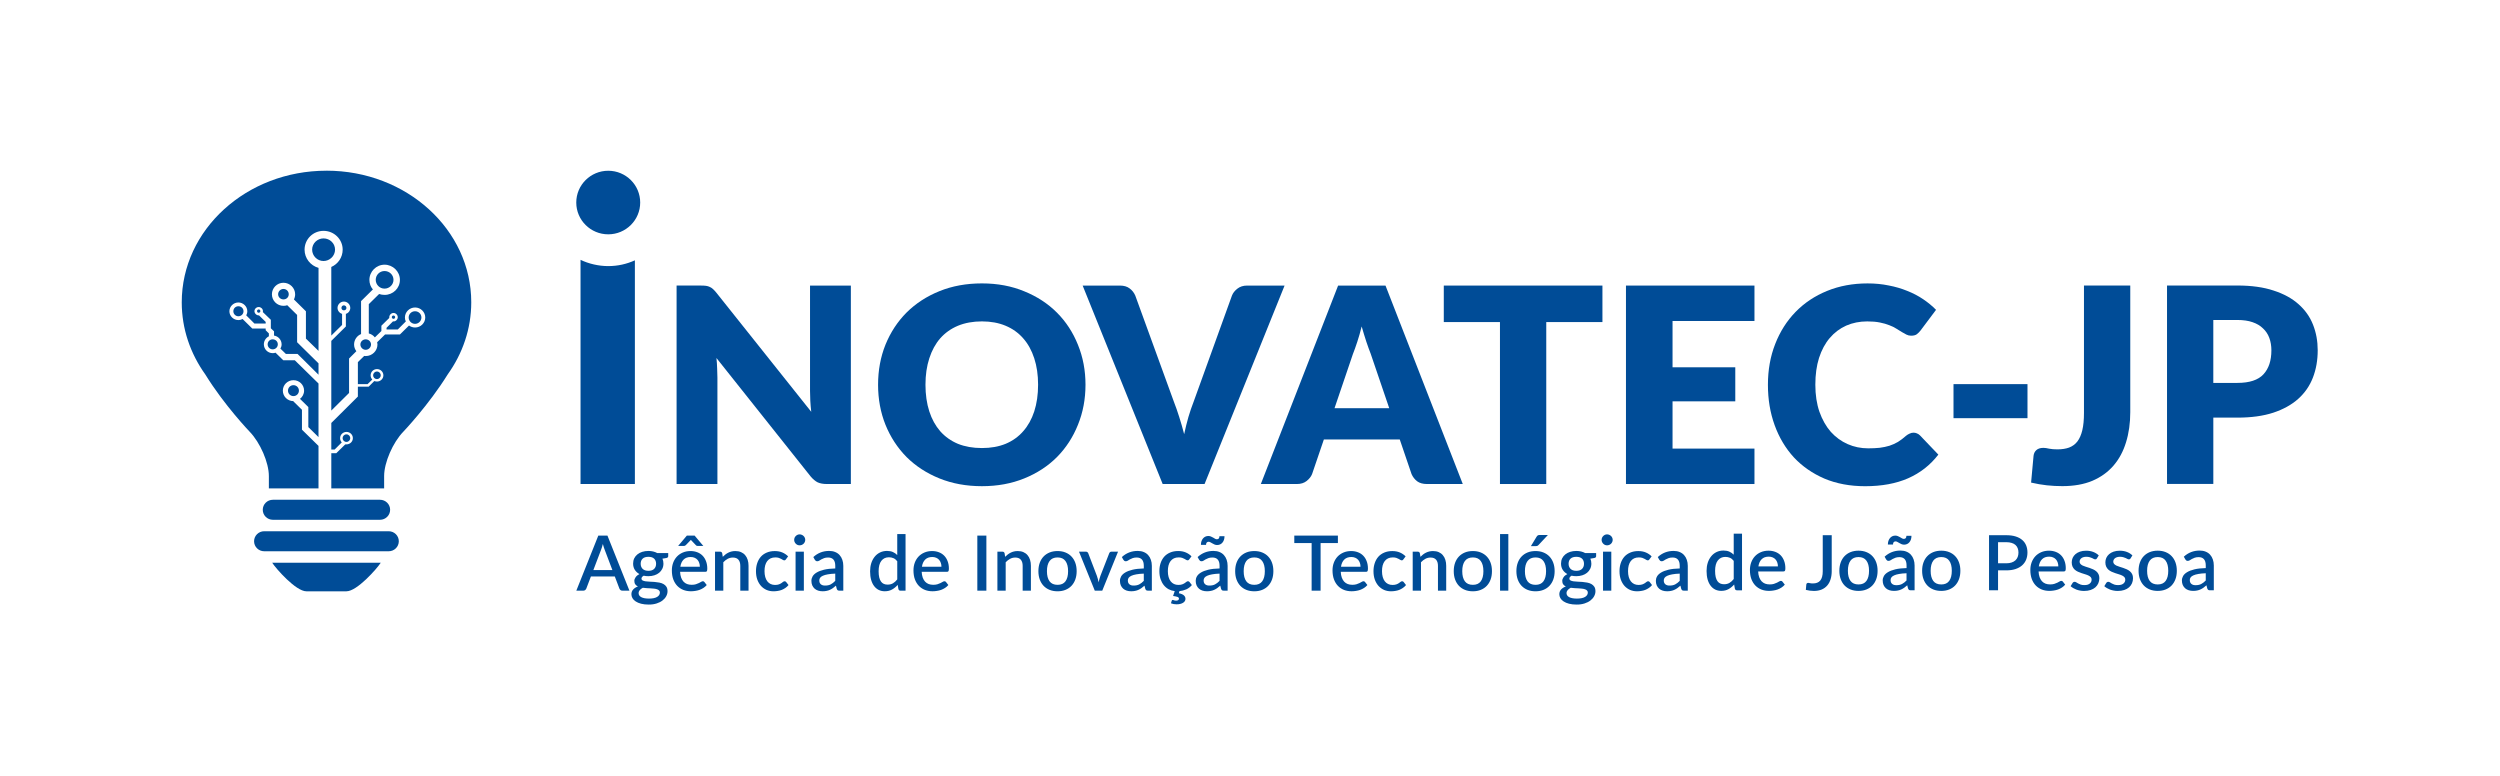 <?xml version="1.0" encoding="UTF-8"?>
<svg id="Camada_1" data-name="Camada 1" xmlns="http://www.w3.org/2000/svg" viewBox="0 0 1920 596">
  <defs>
    <style>
      .cls-1 {
        fill-rule: evenodd;
      }

      .cls-1, .cls-2 {
        fill: #004c97;
      }
    </style>
  </defs>
  <g>
    <g>
      <rect class="cls-2" x="1500.29" y="295.01" width="56.82" height="26.15"/>
      <path class="cls-2" d="M1636.05,316.45c0,8.51-1.09,16.25-3.26,23.22-2.11,6.97-5.33,12.97-9.68,17.99-4.28,4.95-9.68,8.82-16.2,11.61-6.52,2.72-14.2,4.08-23.04,4.08-4,0-7.96-.21-11.89-.63-3.86-.42-7.89-1.12-12.1-2.09l1.89-20.61c.21-1.81.94-3.28,2.21-4.39,1.26-1.12,3.05-1.67,5.37-1.67,1.19,0,2.66.21,4.42.63,1.75.35,3.86.52,6.31.52,3.44,0,6.42-.45,8.94-1.36,2.6-.98,4.74-2.55,6.42-4.71,1.68-2.23,2.95-5.13,3.79-8.68.84-3.56,1.26-7.95,1.26-13.18v-97.9h35.56v97.17Z"/>
      <path class="cls-2" d="M1718.34,219.28c10.8,0,20.06,1.29,27.78,3.87,7.79,2.51,14.17,6,19.15,10.46,5.05,4.46,8.77,9.73,11.15,15.79,2.39,6.07,3.58,12.62,3.58,19.66,0,7.6-1.23,14.58-3.68,20.92-2.45,6.35-6.21,11.78-11.26,16.32-5.05,4.53-11.47,8.09-19.25,10.67-7.72,2.51-16.87,3.77-27.46,3.77h-18.52v50.94h-35.56v-152.4h54.08ZM1718.34,294.07c9.26,0,15.92-2.2,19.99-6.59,4.07-4.39,6.1-10.53,6.1-18.41,0-3.49-.53-6.66-1.58-9.52-1.05-2.86-2.67-5.3-4.84-7.32-2.1-2.09-4.81-3.7-8.1-4.81-3.23-1.12-7.09-1.67-11.57-1.67h-18.52v48.32h18.52Z"/>
      <path class="cls-2" d="M491.67,155.55c0,13.48-10.99,24.41-24.55,24.41s-24.55-10.93-24.55-24.41,10.99-24.41,24.55-24.41,24.55,10.93,24.55,24.41Z"/>
      <path class="cls-2" d="M445.85,199.56v172.16h41.74v-171.79c-6.23,2.84-13.16,4.43-20.47,4.43s-14.83-1.73-21.27-4.81Z"/>
      <path class="cls-2" d="M653.46,371.72v-152.4h-31.36v80.64c0,2.44.07,5.06.21,7.84.14,2.72.39,5.54.73,8.47l-72.91-91.52c-.98-1.19-1.86-2.13-2.63-2.82-.77-.7-1.58-1.22-2.42-1.57-.84-.42-1.79-.7-2.84-.84-1.05-.14-2.35-.21-3.89-.21h-18.73v152.4h31.36v-81.69c0-2.23-.07-4.6-.21-7.11-.07-2.58-.25-5.23-.53-7.95l72.29,90.9c1.82,2.16,3.65,3.7,5.47,4.6,1.89.84,4.21,1.26,6.94,1.26h18.52Z"/>
      <path class="cls-1" d="M797.25,295.47c0-7.53-.98-14.3-2.95-20.29-1.96-6.07-4.81-11.19-8.52-15.38-3.65-4.18-8.14-7.39-13.47-9.62-5.33-2.23-11.4-3.35-18.2-3.35s-13.01,1.12-18.41,3.35c-5.33,2.23-9.86,5.44-13.57,9.62-3.65,4.18-6.45,9.31-8.42,15.38-1.96,6-2.95,12.76-2.95,20.29s.98,14.43,2.95,20.5c1.96,6,4.77,11.09,8.42,15.27,3.72,4.18,8.24,7.39,13.57,9.62,5.4,2.16,11.54,3.24,18.41,3.24s12.87-1.08,18.2-3.24c5.33-2.23,9.82-5.44,13.47-9.62,3.72-4.18,6.56-9.27,8.52-15.27,1.96-6.07,2.95-12.9,2.95-20.5ZM833.66,295.47c0,11.02-1.93,21.27-5.79,30.75-3.79,9.48-9.16,17.75-16.1,24.79-6.94,6.97-15.33,12.45-25.15,16.42-9.75,3.97-20.59,5.96-32.51,5.96s-22.8-1.99-32.62-5.96c-9.82-3.98-18.24-9.45-25.25-16.42-6.95-7.04-12.35-15.31-16.2-24.79-3.79-9.48-5.68-19.73-5.68-30.75s1.89-21.27,5.68-30.75c3.86-9.48,9.26-17.71,16.2-24.69,7.02-6.97,15.43-12.45,25.25-16.42,9.82-3.98,20.69-5.96,32.62-5.96s22.76,2.02,32.51,6.07c9.82,3.98,18.2,9.45,25.15,16.42,6.94,6.97,12.31,15.2,16.1,24.68,3.86,9.48,5.79,19.7,5.79,30.65Z"/>
      <path class="cls-2" d="M925.11,371.72l61.45-152.4h-28.83c-2.95,0-5.44.8-7.47,2.41-1.96,1.53-3.33,3.28-4.1,5.23l-29.46,81.59c-1.4,3.56-2.73,7.46-4,11.72-1.19,4.18-2.28,8.58-3.26,13.18-1.19-4.6-2.45-9-3.79-13.18-1.33-4.25-2.7-8.16-4.1-11.72l-29.67-81.59c-.98-2.23-2.42-4.04-4.31-5.44-1.89-1.46-4.38-2.2-7.47-2.2h-28.62l61.45,152.4h32.2Z"/>
      <path class="cls-1" d="M1066.92,313.46l-14.21-41.73c-1.05-2.65-2.17-5.75-3.37-9.31-1.19-3.63-2.38-7.53-3.58-11.71-1.05,4.25-2.17,8.19-3.37,11.82-1.19,3.62-2.31,6.76-3.37,9.41l-14.1,41.53h41.98ZM1123.42,371.72h-27.57c-3.09,0-5.58-.7-7.47-2.09-1.89-1.46-3.33-3.31-4.31-5.54l-9.05-26.57h-58.29l-9.05,26.57c-.77,1.95-2.18,3.73-4.21,5.33-1.96,1.53-4.42,2.3-7.36,2.3h-27.78l59.34-152.4h36.4l59.34,152.4Z"/>
      <polygon class="cls-2" points="1187.53 247.35 1230.67 247.35 1230.67 219.32 1108.83 219.32 1108.83 247.35 1151.97 247.35 1151.97 371.72 1187.53 371.72 1187.53 247.35"/>
      <polygon class="cls-2" points="1284.51 246.52 1284.51 282.08 1332.7 282.08 1332.7 308.23 1284.51 308.23 1284.51 344.52 1347.43 344.52 1347.43 371.72 1248.74 371.72 1248.74 219.32 1347.43 219.32 1347.43 246.52 1284.51 246.52"/>
      <path class="cls-2" d="M1472.14,332.81c-.84-.35-1.69-.52-2.53-.52-1.05,0-2.07.24-3.05.73-.98.42-1.89.98-2.73,1.67-2.11,1.88-4.17,3.45-6.21,4.71-2.03,1.19-4.21,2.16-6.52,2.93-2.32.7-4.81,1.22-7.47,1.57-2.67.28-5.61.42-8.84.42-5.61,0-10.87-1.08-15.78-3.24-4.91-2.16-9.22-5.3-12.94-9.41-3.65-4.18-6.56-9.31-8.73-15.38-2.1-6.07-3.16-13.01-3.16-20.81s.95-14.61,2.84-20.61c1.97-6.07,4.7-11.16,8.21-15.27,3.58-4.18,7.79-7.36,12.63-9.52,4.91-2.16,10.31-3.24,16.2-3.24,3.72,0,6.95.28,9.68.84,2.81.56,5.23,1.25,7.26,2.09,2.1.77,3.89,1.64,5.36,2.61,1.54.91,2.95,1.78,4.21,2.61,1.26.77,2.45,1.43,3.58,1.99,1.12.56,2.31.84,3.58.84,1.89,0,3.37-.38,4.42-1.15,1.05-.84,1.96-1.74,2.73-2.72l12-16c-2.87-2.93-6.17-5.65-9.89-8.16-3.72-2.51-7.79-4.64-12.21-6.38-4.42-1.81-9.19-3.21-14.31-4.18-5.05-1.05-10.45-1.57-16.2-1.57-11.29,0-21.64,1.92-31.04,5.75-9.4,3.84-17.47,9.2-24.2,16.11-6.73,6.9-11.96,15.13-15.68,24.69-3.72,9.48-5.58,19.91-5.58,31.27s1.72,21.51,5.16,31.06c3.44,9.48,8.35,17.71,14.73,24.69,6.45,6.9,14.27,12.34,23.46,16.32,9.26,3.91,19.71,5.86,31.35,5.86,12.69,0,23.67-2.02,32.93-6.07,9.33-4.11,17.08-10.18,23.25-18.2l-14.1-14.75c-.77-.77-1.58-1.29-2.42-1.57Z"/>
    </g>
    <g>
      <path class="cls-2" d="M1677.16,427.56c3.41-3.15,7.47-4.73,12.19-4.73,1.74,0,3.27.28,4.62.85,1.36.55,2.5,1.33,3.4,2.35.93,1.02,1.63,2.23,2.1,3.64.49,1.39.74,2.94.74,4.64v19.04h-2.84c-.61,0-1.07-.09-1.39-.26-.32-.2-.58-.58-.8-1.15l-.62-2.44c-.77.69-1.53,1.3-2.28,1.85-.75.53-1.53.98-2.34,1.35-.79.37-1.65.64-2.57.82-.91.2-1.91.29-3.02.29-1.22,0-2.37-.17-3.43-.5-1.04-.33-1.95-.83-2.72-1.5-.77-.69-1.38-1.53-1.84-2.53-.43-1-.65-2.17-.65-3.53,0-1.16.31-2.28.92-3.38.63-1.1,1.66-2.08,3.08-2.94,1.44-.88,3.32-1.61,5.65-2.17,2.35-.57,5.24-.89,8.67-.97v-2c0-2.15-.46-3.76-1.39-4.82-.93-1.06-2.29-1.59-4.08-1.59-1.22,0-2.25.16-3.08.47-.83.29-1.55.62-2.16.97-.61.35-1.15.69-1.63,1-.47.29-.97.44-1.51.44-.43,0-.81-.11-1.12-.32-.3-.24-.54-.52-.74-.85l-1.15-2.06ZM1694.02,440.25c-2.27.08-4.18.26-5.74.56-1.56.27-2.82.63-3.79,1.09-.97.43-1.67.95-2.1,1.56-.41.61-.62,1.28-.62,2s.11,1.31.33,1.82c.24.49.55.9.95,1.23.41.31.89.55,1.42.71.55.14,1.15.2,1.8.2,1.66,0,3.08-.3,4.26-.91,1.2-.63,2.37-1.53,3.49-2.7v-5.55ZM1657.14,448.86c2.72,0,4.74-.9,6.07-2.7,1.34-1.82,2.01-4.42,2.01-7.79s-.67-5.97-2.01-7.79c-1.32-1.84-3.34-2.76-6.07-2.76s-4.81.92-6.15,2.76c-1.34,1.82-2.01,4.42-2.01,7.79s.67,5.96,2.01,7.79c1.34,1.8,3.39,2.7,6.15,2.7ZM1657.14,422.92c2.23,0,4.24.36,6.04,1.09,1.81.73,3.35,1.75,4.62,3.09,1.28,1.33,2.27,2.95,2.96,4.85.69,1.9,1.04,4.03,1.04,6.41s-.34,4.5-1.04,6.4c-.69,1.9-1.68,3.53-2.96,4.88-1.26,1.33-2.8,2.36-4.62,3.09-1.8.72-3.81,1.09-6.04,1.09s-4.28-.36-6.1-1.09c-1.8-.73-3.33-1.75-4.62-3.09-1.28-1.35-2.27-2.98-2.96-4.88-.69-1.9-1.04-4.03-1.04-6.4s.35-4.51,1.04-6.41c.69-1.9,1.68-3.52,2.96-4.85,1.28-1.33,2.82-2.36,4.62-3.09,1.81-.72,3.85-1.09,6.1-1.09ZM1636.29,428.82c-.16.27-.34.47-.53.59-.2.12-.44.18-.74.18-.33,0-.7-.1-1.09-.29-.39-.22-.86-.45-1.39-.71-.53-.26-1.16-.48-1.89-.67-.71-.21-1.55-.32-2.51-.32-.79,0-1.51.1-2.16.29-.63.18-1.17.44-1.63.79-.43.33-.77.74-1.01,1.21-.24.45-.35.94-.35,1.47,0,.71.22,1.29.65,1.76.44.47,1.01.88,1.72,1.24.71.33,1.52.64,2.43.91.91.27,1.83.57,2.78.88.95.31,1.87.68,2.78,1.09.91.41,1.71.92,2.43,1.53.71.59,1.28,1.31,1.72,2.17.43.84.65,1.87.65,3.09,0,1.41-.26,2.71-.77,3.91-.51,1.19-1.26,2.23-2.25,3.12-.99.88-2.22,1.57-3.7,2.06-1.46.49-3.14.74-5.03.74-1.05,0-2.06-.1-3.05-.29-.97-.18-1.89-.42-2.78-.74-.87-.33-1.69-.72-2.46-1.17-.75-.45-1.42-.94-2.01-1.47l1.48-2.41c.18-.3.4-.52.65-.68.27-.18.61-.26,1-.26.42,0,.82.14,1.21.41.41.25.89.54,1.42.85.55.31,1.21.61,1.98.88.77.26,1.73.38,2.87.38.95,0,1.77-.11,2.46-.32.69-.23,1.26-.55,1.71-.94.45-.39.79-.83,1.01-1.32.22-.51.32-1.05.32-1.62,0-.77-.22-1.39-.65-1.88-.44-.49-1.02-.91-1.75-1.26-.71-.35-1.53-.67-2.46-.94-.91-.27-1.83-.57-2.78-.88-.95-.31-1.88-.68-2.81-1.09-.91-.41-1.73-.93-2.46-1.56-.71-.65-1.28-1.42-1.72-2.32-.43-.92-.65-2.04-.65-3.35,0-1.2.24-2.33.71-3.41.49-1.08,1.2-2.03,2.13-2.85.95-.82,2.1-1.47,3.46-1.94,1.38-.49,2.97-.73,4.76-.73,2.03,0,3.88.32,5.53.97,1.66.65,3.05,1.53,4.17,2.64l-1.42,2.29ZM1610.46,428.82c-.16.27-.34.47-.53.59-.2.12-.44.18-.74.18-.34,0-.7-.1-1.1-.29-.39-.22-.86-.45-1.39-.71-.53-.26-1.17-.48-1.9-.67-.71-.21-1.55-.32-2.51-.32-.79,0-1.51.1-2.16.29-.63.18-1.17.44-1.63.79-.43.33-.77.74-1.01,1.21-.24.45-.35.94-.35,1.47,0,.71.22,1.29.65,1.76.43.47,1,.88,1.71,1.24.71.33,1.52.64,2.43.91.91.27,1.83.57,2.78.88.95.31,1.87.68,2.78,1.09.91.41,1.72.92,2.43,1.53.71.59,1.28,1.31,1.72,2.17.44.84.65,1.87.65,3.09,0,1.41-.25,2.71-.77,3.91-.51,1.19-1.26,2.23-2.25,3.12-.99.88-2.22,1.57-3.7,2.06-1.46.49-3.14.74-5.03.74-1.04,0-2.06-.1-3.05-.29-.97-.18-1.89-.42-2.78-.74-.87-.33-1.69-.72-2.46-1.17-.75-.45-1.42-.94-2.01-1.47l1.48-2.41c.18-.3.39-.52.65-.68.28-.18.61-.26,1.01-.26s.82.14,1.21.41c.41.25.89.54,1.42.85.55.31,1.21.61,1.98.88.77.26,1.72.38,2.87.38.95,0,1.76-.11,2.46-.32.69-.23,1.26-.55,1.71-.94.45-.39.79-.83,1.01-1.32.22-.51.32-1.05.32-1.62,0-.77-.22-1.39-.65-1.88-.43-.49-1.02-.91-1.75-1.26-.71-.35-1.53-.67-2.46-.94-.91-.27-1.83-.57-2.78-.88-.95-.31-1.88-.68-2.81-1.09-.91-.41-1.73-.93-2.46-1.56-.71-.65-1.28-1.42-1.71-2.32-.43-.92-.65-2.04-.65-3.35,0-1.2.24-2.33.71-3.41.49-1.08,1.2-2.03,2.13-2.85.95-.82,2.1-1.47,3.46-1.94,1.38-.49,2.97-.73,4.76-.73,2.03,0,3.88.32,5.53.97,1.66.65,3.05,1.53,4.17,2.64l-1.42,2.29ZM1565.62,438.87c.08,1.7.35,3.18.8,4.43.45,1.23,1.05,2.26,1.8,3.09.77.82,1.68,1.44,2.72,1.85,1.07.39,2.25.59,3.55.59s2.32-.14,3.22-.41c.91-.29,1.7-.61,2.37-.94.67-.35,1.24-.67,1.72-.94.47-.29.91-.44,1.3-.44.51,0,.91.2,1.18.59l1.8,2.32c-.75.88-1.6,1.62-2.54,2.23-.95.61-1.95,1.1-3.02,1.5-1.06.37-2.16.64-3.28.79-1.12.18-2.22.27-3.28.27-2.09,0-4.03-.34-5.83-1.03-1.77-.71-3.32-1.73-4.64-3.09-1.3-1.35-2.33-3.02-3.08-5.02-.73-2-1.1-4.3-1.1-6.91,0-2.08.32-4.02.98-5.82.67-1.8,1.62-3.37,2.84-4.7,1.24-1.33,2.74-2.38,4.5-3.14,1.78-.78,3.78-1.17,6.01-1.17,1.85,0,3.57.3,5.15.91,1.58.59,2.94,1.46,4.08,2.61,1.15,1.16,2.03,2.58,2.66,4.26.65,1.67.98,3.57.98,5.7,0,.98-.11,1.64-.32,1.97-.22.33-.61.5-1.18.5h-19.38ZM1580.8,434.99c0-1.06-.16-2.04-.47-2.94-.3-.92-.74-1.71-1.33-2.38-.59-.69-1.33-1.21-2.22-1.58-.87-.39-1.87-.59-3.02-.59-2.31,0-4.12.66-5.44,1.97-1.32,1.31-2.16,3.15-2.51,5.52h15ZM1540.83,411.04c2.78,0,5.19.32,7.22.97,2.05.65,3.74,1.56,5.06,2.73,1.34,1.16,2.34,2.55,2.99,4.2.65,1.62.98,3.43.98,5.41s-.35,3.87-1.04,5.55c-.69,1.66-1.72,3.1-3.08,4.32-1.36,1.2-3.06,2.14-5.09,2.82-2.01.67-4.36,1-7.04,1h-6.33v15.31h-6.92v-42.31h13.25ZM1540.83,432.61c1.54,0,2.89-.2,4.05-.59,1.18-.39,2.16-.94,2.93-1.65.79-.73,1.38-1.6,1.78-2.62.39-1.02.59-2.16.59-3.41s-.2-2.34-.59-3.32c-.38-.98-.95-1.81-1.72-2.5-.77-.69-1.74-1.21-2.93-1.56-1.16-.37-2.53-.56-4.11-.56h-6.33v16.19h6.33ZM1490.9,448.86c2.72,0,4.74-.9,6.07-2.7,1.34-1.82,2.01-4.42,2.01-7.79s-.67-5.97-2.01-7.79c-1.32-1.84-3.34-2.76-6.07-2.76s-4.81.92-6.15,2.76c-1.34,1.82-2.01,4.42-2.01,7.79s.67,5.96,2.01,7.79c1.34,1.8,3.39,2.7,6.15,2.7ZM1490.9,422.92c2.23,0,4.24.36,6.04,1.09,1.81.73,3.35,1.75,4.62,3.09,1.28,1.33,2.27,2.95,2.96,4.85.69,1.9,1.04,4.03,1.04,6.41s-.35,4.5-1.04,6.4c-.69,1.9-1.68,3.53-2.96,4.88-1.26,1.33-2.8,2.36-4.62,3.09-1.8.72-3.81,1.09-6.04,1.09s-4.28-.36-6.09-1.09c-1.79-.73-3.33-1.75-4.62-3.09-1.28-1.35-2.27-2.98-2.96-4.88-.69-1.9-1.04-4.03-1.04-6.4s.34-4.51,1.04-6.41c.69-1.9,1.68-3.52,2.96-4.85,1.28-1.33,2.82-2.36,4.62-3.09,1.81-.72,3.85-1.09,6.09-1.09ZM1462.09,413.86c.63,0,1.12-.17,1.48-.53.35-.37.54-.98.56-1.82h3.88c0,1.02-.14,1.95-.41,2.79-.28.82-.67,1.54-1.18,2.15-.49.59-1.1,1.05-1.8,1.38-.69.31-1.45.47-2.28.47-.69,0-1.34-.13-1.95-.38-.61-.27-1.18-.57-1.71-.88-.53-.31-1.04-.6-1.51-.85-.47-.28-.92-.41-1.33-.41-.63,0-1.12.2-1.48.59-.35.37-.53.98-.53,1.82h-3.94c0-1.02.14-1.95.42-2.79.3-.84.69-1.56,1.18-2.15.51-.61,1.11-1.08,1.8-1.41.71-.33,1.48-.5,2.31-.5.71,0,1.37.14,1.98.41.61.25,1.18.54,1.71.85.53.31,1.03.61,1.48.88.48.25.92.38,1.33.38ZM1447.36,427.56c3.41-3.15,7.48-4.73,12.19-4.73,1.74,0,3.27.28,4.62.85,1.36.55,2.49,1.33,3.4,2.35.93,1.02,1.63,2.23,2.1,3.64.49,1.39.74,2.94.74,4.64v19.04h-2.84c-.61,0-1.07-.09-1.39-.26-.32-.2-.58-.58-.8-1.15l-.62-2.44c-.77.69-1.53,1.3-2.28,1.85-.75.53-1.53.98-2.34,1.35-.79.37-1.65.64-2.57.82-.91.2-1.91.29-3.02.29-1.22,0-2.37-.17-3.43-.5-1.05-.33-1.95-.83-2.72-1.5-.77-.69-1.38-1.53-1.83-2.53-.43-1-.65-2.17-.65-3.53,0-1.16.31-2.28.92-3.38.63-1.1,1.66-2.08,3.08-2.94,1.44-.88,3.32-1.61,5.65-2.17,2.35-.57,5.24-.89,8.67-.97v-2c0-2.15-.46-3.76-1.39-4.82-.93-1.06-2.29-1.59-4.08-1.59-1.22,0-2.25.16-3.08.47-.83.29-1.55.62-2.16.97-.61.35-1.15.69-1.63,1-.47.29-.98.44-1.51.44-.44,0-.81-.11-1.12-.32-.29-.24-.54-.52-.74-.85l-1.15-2.06ZM1464.22,440.25c-2.27.08-4.18.26-5.74.56-1.56.27-2.82.63-3.79,1.09-.97.43-1.66.95-2.1,1.56-.42.61-.62,1.28-.62,2s.11,1.31.32,1.82c.24.49.55.9.95,1.23.42.31.89.55,1.42.71.55.14,1.15.2,1.8.2,1.66,0,3.08-.3,4.26-.91,1.21-.63,2.37-1.53,3.49-2.7v-5.55ZM1427.34,448.86c2.72,0,4.74-.9,6.07-2.7,1.34-1.82,2.01-4.42,2.01-7.79s-.67-5.97-2.01-7.79c-1.32-1.84-3.34-2.76-6.07-2.76s-4.81.92-6.15,2.76c-1.34,1.82-2.01,4.42-2.01,7.79s.67,5.96,2.01,7.79c1.34,1.8,3.39,2.7,6.15,2.7ZM1427.34,422.92c2.23,0,4.24.36,6.04,1.09,1.81.73,3.35,1.75,4.61,3.09,1.28,1.33,2.27,2.95,2.96,4.85.69,1.9,1.04,4.03,1.04,6.41s-.34,4.5-1.04,6.4c-.69,1.9-1.67,3.53-2.96,4.88-1.26,1.33-2.8,2.36-4.61,3.09-1.8.72-3.81,1.09-6.04,1.09s-4.28-.36-6.1-1.09c-1.8-.73-3.33-1.75-4.62-3.09-1.28-1.35-2.27-2.98-2.96-4.88-.69-1.9-1.04-4.03-1.04-6.4s.35-4.51,1.04-6.41c.69-1.9,1.68-3.52,2.96-4.85,1.28-1.33,2.82-2.36,4.62-3.09,1.81-.72,3.85-1.09,6.1-1.09ZM1406.77,438.49c0,2.37-.29,4.51-.89,6.41-.57,1.88-1.44,3.49-2.6,4.82-1.14,1.31-2.57,2.33-4.29,3.06-1.7.7-3.67,1.06-5.92,1.06-1.03,0-2.04-.07-3.05-.21-1-.12-2.05-.31-3.13-.59l.35-4.11c.06-.39.21-.71.44-.94.26-.23.62-.35,1.09-.35.35,0,.81.08,1.36.24.57.14,1.31.2,2.22.2,1.2,0,2.27-.18,3.2-.53.95-.35,1.73-.9,2.37-1.65.65-.76,1.13-1.73,1.45-2.91.34-1.2.5-2.63.5-4.32v-27.62h6.89v27.44ZM1350.26,438.87c.08,1.7.35,3.18.8,4.43.45,1.23,1.06,2.26,1.81,3.09.77.82,1.68,1.44,2.72,1.85,1.07.39,2.25.59,3.55.59s2.32-.14,3.22-.41c.91-.29,1.7-.61,2.37-.94.67-.35,1.24-.67,1.72-.94.47-.29.91-.44,1.3-.44.51,0,.91.2,1.18.59l1.8,2.32c-.75.88-1.6,1.62-2.54,2.23-.95.61-1.95,1.1-3.02,1.5-1.07.37-2.16.64-3.29.79-1.12.18-2.22.27-3.29.27-2.09,0-4.03-.34-5.83-1.03-1.77-.71-3.32-1.73-4.64-3.09-1.3-1.35-2.33-3.02-3.08-5.02-.73-2-1.09-4.3-1.09-6.91,0-2.08.33-4.02.98-5.82.67-1.8,1.62-3.37,2.84-4.7,1.24-1.33,2.74-2.38,4.5-3.14,1.78-.78,3.78-1.17,6.01-1.17,1.85,0,3.57.3,5.15.91,1.58.59,2.94,1.46,4.09,2.61,1.14,1.16,2.03,2.58,2.66,4.26.65,1.67.98,3.57.98,5.7,0,.98-.11,1.64-.32,1.97-.22.33-.61.5-1.18.5h-19.38ZM1365.44,434.99c0-1.06-.16-2.04-.47-2.94-.3-.92-.74-1.71-1.33-2.38-.59-.69-1.33-1.21-2.22-1.58-.87-.39-1.87-.59-3.02-.59-2.31,0-4.12.66-5.44,1.97-1.32,1.31-2.16,3.15-2.51,5.52h15ZM1337.87,409.87v43.49h-3.85c-.85,0-1.39-.4-1.63-1.21l-.56-3.26c-1.26,1.47-2.7,2.65-4.32,3.55-1.6.9-3.46,1.35-5.59,1.35-1.7,0-3.23-.34-4.62-1-1.38-.69-2.57-1.67-3.55-2.97-.99-1.29-1.76-2.89-2.31-4.79-.53-1.92-.8-4.11-.8-6.58,0-2.23.3-4.3.89-6.2.61-1.9,1.48-3.55,2.6-4.94,1.12-1.41,2.49-2.51,4.08-3.29,1.62-.8,3.42-1.2,5.41-1.2,1.78,0,3.29.28,4.53.85,1.24.55,2.36,1.32,3.34,2.32v-16.13h6.36ZM1331.51,430.76c-.89-1.14-1.86-1.93-2.93-2.38-1.07-.45-2.22-.68-3.46-.68-2.49,0-4.43.91-5.83,2.73-1.4,1.8-2.1,4.47-2.1,8.02,0,1.84.16,3.42.47,4.73.32,1.29.77,2.35,1.36,3.17.59.82,1.31,1.42,2.16,1.79.85.37,1.81.56,2.87.56,1.62,0,3.01-.34,4.17-1.03,1.18-.71,2.28-1.69,3.28-2.97v-13.96Z"/>
      <path class="cls-2" d="M1273.16,427.84c3.41-3.15,7.47-4.73,12.19-4.73,1.74,0,3.27.28,4.62.85,1.36.55,2.49,1.33,3.4,2.35.93,1.02,1.63,2.23,2.1,3.64.49,1.39.74,2.94.74,4.64v19.04h-2.84c-.61,0-1.08-.09-1.39-.26-.31-.2-.58-.58-.8-1.15l-.62-2.44c-.77.69-1.53,1.3-2.28,1.85-.75.53-1.53.98-2.34,1.35-.79.37-1.65.65-2.57.82-.91.2-1.91.3-3.02.3-1.22,0-2.37-.17-3.43-.5-1.04-.33-1.95-.83-2.72-1.5-.77-.69-1.38-1.53-1.84-2.53-.44-1-.65-2.17-.65-3.53,0-1.15.3-2.28.92-3.38.63-1.1,1.66-2.08,3.08-2.94,1.44-.88,3.32-1.61,5.65-2.17,2.35-.57,5.24-.89,8.67-.97v-2c0-2.15-.46-3.76-1.39-4.82-.93-1.06-2.29-1.59-4.09-1.59-1.22,0-2.25.16-3.07.47-.83.29-1.55.62-2.16.97-.61.35-1.15.69-1.63,1-.48.29-.98.44-1.51.44-.43,0-.81-.11-1.12-.32-.3-.24-.54-.52-.74-.85l-1.15-2.06ZM1290.03,440.54c-2.27.08-4.18.26-5.74.56-1.56.27-2.82.64-3.79,1.09-.97.43-1.67.95-2.1,1.56-.41.61-.62,1.28-.62,2s.11,1.31.33,1.82c.24.49.55.9.95,1.23.41.31.89.55,1.42.71.55.14,1.15.2,1.8.2,1.66,0,3.08-.3,4.26-.91,1.2-.63,2.37-1.53,3.49-2.7v-5.55ZM1266.8,429.55c-.2.26-.38.45-.56.59-.18.14-.43.2-.77.2s-.69-.12-1.07-.35c-.35-.23-.79-.49-1.3-.76-.49-.29-1.09-.56-1.8-.79-.71-.24-1.6-.35-2.66-.35-1.38,0-2.59.24-3.64.73-1.03.49-1.89,1.2-2.6,2.12-.69.9-1.21,2.01-1.57,3.32-.33,1.29-.5,2.75-.5,4.38s.19,3.18.56,4.5c.37,1.31.91,2.42,1.6,3.32.71.9,1.56,1.59,2.54,2.06,1.01.47,2.13.71,3.37.71s2.22-.15,2.99-.44c.77-.29,1.41-.62,1.92-.97.51-.35.95-.68,1.3-.97.37-.29.77-.44,1.18-.44.51,0,.91.2,1.18.59l1.8,2.32c-.73.88-1.54,1.63-2.43,2.23-.89.61-1.82,1.11-2.81,1.5-.99.37-2.01.64-3.08.79-1.07.18-2.14.27-3.23.27-1.87,0-3.63-.34-5.27-1.03-1.62-.71-3.04-1.72-4.26-3.03-1.21-1.33-2.16-2.95-2.87-4.85-.69-1.92-1.03-4.1-1.03-6.55,0-2.21.31-4.26.94-6.14.63-1.9,1.55-3.53,2.75-4.91,1.22-1.37,2.73-2.44,4.53-3.2,1.79-.78,3.86-1.18,6.21-1.18,2.19,0,4.11.35,5.77,1.06,1.68.7,3.16,1.7,4.47,3l-1.69,2.29ZM1238.54,414.62c0,.57-.12,1.1-.35,1.61-.22.51-.52.96-.92,1.35-.39.37-.86.68-1.39.91-.51.21-1.07.32-1.66.32s-1.12-.11-1.63-.32c-.49-.24-.93-.54-1.3-.91-.38-.39-.68-.84-.92-1.35-.22-.51-.33-1.05-.33-1.61s.11-1.14.33-1.65c.24-.51.54-.95.92-1.32.37-.39.81-.69,1.3-.91.51-.23,1.05-.35,1.63-.35s1.14.12,1.66.35c.53.22,1,.52,1.39.91.39.37.7.81.92,1.32.24.51.35,1.06.35,1.65ZM1237.48,423.67v29.97h-6.36v-29.97h6.36ZM1225.83,424.76v2.35c0,.78-.47,1.26-1.42,1.44l-3.02.5c.51,1.14.77,2.4.77,3.79,0,1.47-.3,2.8-.89,4-.57,1.19-1.37,2.21-2.4,3.05-1.02.84-2.25,1.49-3.67,1.94-1.42.45-2.96.68-4.62.68-.63,0-1.25-.03-1.86-.09-.59-.08-1.18-.18-1.75-.29-.57.33-1,.69-1.27,1.06-.28.37-.41.75-.41,1.14,0,.65.29,1.13.86,1.44.57.31,1.32.54,2.25.68.95.14,2.02.23,3.22.27,1.21.04,2.43.11,3.67.2,1.24.1,2.47.26,3.67.5,1.2.21,2.27.59,3.2,1.11.94.51,1.7,1.21,2.28,2.09.57.88.86,2.03.86,3.44,0,1.29-.32,2.55-.98,3.79-.65,1.23-1.6,2.33-2.84,3.29-1.22.96-2.72,1.72-4.5,2.29-1.78.59-3.8.88-6.07.88s-4.21-.22-5.89-.65c-1.66-.43-3.05-1.02-4.17-1.76-1.1-.72-1.93-1.56-2.49-2.53-.53-.96-.8-1.96-.8-3,0-1.41.44-2.62,1.33-3.62.91-1,2.13-1.78,3.67-2.35-.83-.39-1.5-.93-2.01-1.62-.49-.69-.74-1.59-.74-2.7,0-.88.33-1.8.98-2.76.65-.96,1.63-1.77,2.93-2.44-1.5-.82-2.68-1.91-3.55-3.26-.87-1.37-1.3-2.97-1.3-4.79,0-1.49.29-2.83.86-4.03.59-1.19,1.41-2.21,2.46-3.05,1.05-.84,2.28-1.49,3.7-1.94,1.44-.45,3.01-.68,4.7-.68,2.6,0,4.87.54,6.81,1.62h8.43ZM1219.44,455.11c0-.67-.2-1.2-.59-1.59-.38-.41-.89-.73-1.54-.94-.65-.24-1.41-.4-2.28-.5-.87-.12-1.8-.2-2.78-.23-.97-.06-1.96-.11-2.99-.15-1.01-.06-1.98-.16-2.93-.29-.95.49-1.73,1.08-2.34,1.76-.59.69-.89,1.48-.89,2.38,0,.59.15,1.14.45,1.65.31.51.79.95,1.42,1.32.65.37,1.47.67,2.46.88,1.01.21,2.21.32,3.61.32,2.8,0,4.9-.43,6.3-1.29,1.4-.86,2.1-1.97,2.1-3.32ZM1210.59,438.39c1.97,0,3.45-.5,4.44-1.5.98-1,1.48-2.3,1.48-3.91s-.49-2.95-1.48-3.91c-.99-.96-2.47-1.44-4.44-1.44s-3.43.48-4.44,1.44c-.99.96-1.48,2.26-1.48,3.91,0,.78.13,1.51.39,2.18.26.67.63,1.24,1.12,1.73.49.47,1.1.84,1.83,1.11.75.25,1.61.38,2.57.38ZM1188.8,410.86l-7.13,7.61c-.32.35-.63.6-.95.73-.3.14-.69.21-1.18.21h-3.79l4.29-7.11c.28-.49.59-.85.95-1.09.38-.24.92-.35,1.63-.35h6.18ZM1179.3,449.15c2.72,0,4.74-.9,6.07-2.7,1.34-1.82,2.01-4.42,2.01-7.79s-.67-5.97-2.01-7.79c-1.32-1.84-3.34-2.76-6.07-2.76s-4.81.92-6.15,2.76c-1.34,1.82-2.01,4.42-2.01,7.79s.67,5.96,2.01,7.79c1.34,1.8,3.39,2.7,6.15,2.7ZM1179.3,423.2c2.23,0,4.24.36,6.04,1.09,1.81.73,3.35,1.75,4.62,3.09,1.28,1.33,2.27,2.95,2.96,4.85.69,1.9,1.04,4.03,1.04,6.41s-.34,4.5-1.04,6.41c-.69,1.9-1.68,3.52-2.96,4.88-1.26,1.33-2.8,2.36-4.62,3.09-1.8.72-3.81,1.09-6.04,1.09s-4.28-.36-6.09-1.09c-1.8-.72-3.33-1.75-4.62-3.09-1.28-1.35-2.27-2.98-2.96-4.88-.69-1.9-1.04-4.03-1.04-6.41s.35-4.51,1.04-6.41c.69-1.9,1.68-3.52,2.96-4.85,1.28-1.33,2.82-2.36,4.62-3.09,1.81-.73,3.85-1.09,6.09-1.09ZM1158.4,410.16v43.49h-6.36v-43.49h6.36ZM1131.17,449.15c2.72,0,4.75-.9,6.07-2.7,1.34-1.82,2.01-4.42,2.01-7.79s-.67-5.97-2.01-7.79c-1.32-1.84-3.34-2.76-6.07-2.76s-4.81.92-6.15,2.76c-1.34,1.82-2.01,4.42-2.01,7.79s.67,5.96,2.01,7.79c1.34,1.8,3.39,2.7,6.15,2.7ZM1131.17,423.2c2.23,0,4.24.36,6.04,1.09,1.81.73,3.35,1.75,4.62,3.09,1.28,1.33,2.27,2.95,2.96,4.85.69,1.9,1.03,4.03,1.03,6.41s-.34,4.5-1.03,6.41c-.69,1.9-1.68,3.52-2.96,4.88-1.26,1.33-2.8,2.36-4.62,3.09-1.8.72-3.81,1.09-6.04,1.09s-4.28-.36-6.09-1.09c-1.8-.72-3.33-1.75-4.61-3.09-1.28-1.35-2.27-2.98-2.96-4.88-.69-1.9-1.03-4.03-1.03-6.41s.34-4.51,1.03-6.41c.69-1.9,1.68-3.52,2.96-4.85,1.28-1.33,2.82-2.36,4.61-3.09,1.81-.73,3.85-1.09,6.09-1.09ZM1090.9,427.64c.65-.67,1.32-1.26,2.01-1.79.71-.55,1.46-1.02,2.25-1.41.79-.39,1.63-.7,2.51-.91.89-.22,1.85-.32,2.9-.32,1.66,0,3.11.27,4.35.82,1.26.55,2.32,1.32,3.16,2.32.87,1,1.52,2.2,1.95,3.61.44,1.39.65,2.93.65,4.61v19.07h-6.33v-19.07c0-2.02-.47-3.59-1.42-4.7-.93-1.11-2.34-1.67-4.26-1.67-1.42,0-2.74.32-3.96.97-1.2.65-2.34,1.53-3.4,2.65v21.83h-6.36v-29.97h3.85c.87,0,1.42.4,1.66,1.21l.44,2.76ZM1077.85,429.55c-.2.26-.38.45-.56.59-.18.14-.43.2-.77.2s-.69-.12-1.07-.35c-.35-.23-.79-.49-1.3-.76-.49-.29-1.1-.56-1.8-.79-.71-.24-1.6-.35-2.66-.35-1.38,0-2.6.24-3.64.73-1.03.49-1.9,1.2-2.6,2.12-.69.9-1.21,2.01-1.57,3.32-.34,1.29-.5,2.75-.5,4.38s.19,3.18.56,4.5c.37,1.31.91,2.42,1.6,3.32.71.9,1.56,1.59,2.54,2.06,1.01.47,2.13.71,3.37.71s2.22-.15,2.99-.44c.77-.29,1.41-.62,1.92-.97.51-.35.95-.68,1.3-.97.38-.29.77-.44,1.18-.44.51,0,.91.2,1.18.59l1.81,2.32c-.73.88-1.54,1.63-2.43,2.23-.89.61-1.83,1.11-2.81,1.5-.99.37-2.01.64-3.08.79-1.07.18-2.14.27-3.22.27-1.87,0-3.63-.34-5.27-1.03-1.62-.71-3.04-1.72-4.26-3.03-1.2-1.33-2.16-2.95-2.87-4.85-.69-1.92-1.04-4.1-1.04-6.55,0-2.21.32-4.26.95-6.14.63-1.9,1.55-3.53,2.75-4.91,1.22-1.37,2.73-2.44,4.52-3.2,1.8-.78,3.87-1.18,6.21-1.18,2.19,0,4.11.35,5.77,1.06,1.68.7,3.17,1.7,4.47,3l-1.69,2.29ZM1029.7,439.16c.08,1.7.34,3.18.8,4.43.45,1.24,1.05,2.26,1.8,3.09.77.82,1.68,1.44,2.72,1.85,1.07.39,2.25.59,3.55.59s2.32-.14,3.22-.41c.91-.29,1.7-.61,2.37-.94.67-.35,1.24-.67,1.71-.94.48-.29.91-.44,1.3-.44.51,0,.91.2,1.18.59l1.81,2.32c-.75.88-1.6,1.63-2.54,2.23-.95.61-1.95,1.11-3.02,1.5-1.06.37-2.16.64-3.28.79-1.12.18-2.22.27-3.29.27-2.09,0-4.03-.34-5.83-1.03-1.77-.71-3.32-1.73-4.64-3.09-1.3-1.35-2.33-3.03-3.08-5.02-.73-2-1.1-4.3-1.1-6.91,0-2.08.32-4.02.98-5.82.67-1.8,1.62-3.37,2.84-4.7,1.24-1.33,2.74-2.38,4.5-3.14,1.77-.78,3.78-1.18,6.01-1.18,1.85,0,3.57.3,5.15.91,1.58.59,2.94,1.46,4.08,2.62,1.14,1.16,2.03,2.58,2.66,4.26.65,1.66.98,3.57.98,5.7,0,.98-.11,1.64-.33,1.97-.22.33-.61.5-1.18.5h-19.38ZM1044.88,435.28c0-1.06-.16-2.04-.47-2.94-.3-.92-.74-1.71-1.33-2.38-.59-.69-1.33-1.21-2.22-1.59-.87-.39-1.87-.59-3.02-.59-2.31,0-4.12.66-5.45,1.97-1.32,1.31-2.16,3.15-2.51,5.52h15ZM1027.51,417.06h-13.29v36.58h-6.89v-36.58h-13.31v-5.73h33.49v5.73ZM963.31,449.15c2.72,0,4.74-.9,6.07-2.7,1.34-1.82,2.01-4.42,2.01-7.79s-.67-5.97-2.01-7.79c-1.32-1.84-3.34-2.76-6.07-2.76s-4.81.92-6.15,2.76c-1.34,1.82-2.01,4.42-2.01,7.79s.67,5.96,2.01,7.79c1.34,1.8,3.39,2.7,6.15,2.7ZM963.31,423.2c2.23,0,4.24.36,6.04,1.09,1.81.73,3.35,1.75,4.61,3.09,1.28,1.33,2.27,2.95,2.96,4.85.69,1.9,1.03,4.03,1.03,6.41s-.34,4.5-1.03,6.41c-.69,1.9-1.68,3.52-2.96,4.88-1.26,1.33-2.8,2.36-4.61,3.09-1.8.72-3.81,1.09-6.04,1.09s-4.28-.36-6.1-1.09c-1.8-.72-3.33-1.75-4.61-3.09-1.28-1.35-2.27-2.98-2.96-4.88-.69-1.9-1.03-4.03-1.03-6.41s.34-4.51,1.03-6.41c.69-1.9,1.68-3.52,2.96-4.85,1.28-1.33,2.82-2.36,4.61-3.09,1.81-.73,3.85-1.09,6.1-1.09ZM934.5,414.15c.63,0,1.12-.17,1.48-.53.35-.37.54-.98.56-1.82h3.88c0,1.02-.14,1.95-.41,2.79-.28.82-.67,1.54-1.18,2.14-.49.59-1.09,1.05-1.8,1.38-.69.31-1.45.47-2.28.47-.69,0-1.34-.13-1.95-.38-.61-.27-1.18-.57-1.71-.88-.53-.31-1.04-.6-1.51-.85-.47-.27-.92-.41-1.33-.41-.63,0-1.12.2-1.48.59-.36.37-.53.98-.53,1.82h-3.93c0-1.02.14-1.95.41-2.79.3-.84.69-1.56,1.18-2.14.51-.61,1.11-1.08,1.81-1.41.71-.33,1.48-.5,2.31-.5.71,0,1.37.14,1.98.41.61.25,1.18.54,1.72.85.53.31,1.03.61,1.48.88.47.26.92.38,1.33.38ZM919.76,427.84c3.41-3.15,7.47-4.73,12.19-4.73,1.74,0,3.27.28,4.62.85,1.36.55,2.49,1.33,3.4,2.35.93,1.02,1.63,2.23,2.1,3.64.49,1.39.74,2.94.74,4.64v19.04h-2.84c-.61,0-1.08-.09-1.39-.26-.31-.2-.58-.58-.8-1.15l-.62-2.44c-.77.69-1.53,1.3-2.28,1.85-.75.53-1.53.98-2.34,1.35-.79.37-1.65.65-2.57.82-.91.2-1.91.3-3.02.3-1.22,0-2.37-.17-3.43-.5-1.04-.33-1.95-.83-2.72-1.5-.77-.69-1.38-1.53-1.84-2.53-.44-1-.65-2.17-.65-3.53,0-1.15.3-2.28.92-3.38.63-1.1,1.66-2.08,3.08-2.94,1.44-.88,3.32-1.61,5.65-2.17,2.35-.57,5.24-.89,8.67-.97v-2c0-2.15-.46-3.76-1.39-4.82-.93-1.06-2.29-1.59-4.09-1.59-1.22,0-2.25.16-3.08.47-.83.29-1.55.62-2.16.97-.61.35-1.15.69-1.63,1-.48.29-.98.44-1.51.44-.43,0-.81-.11-1.12-.32-.3-.24-.54-.52-.74-.85l-1.15-2.06ZM936.63,440.54c-2.27.08-4.18.26-5.74.56-1.56.27-2.82.64-3.79,1.09-.97.43-1.67.95-2.1,1.56-.41.61-.62,1.28-.62,2s.11,1.31.32,1.82c.24.49.55.9.95,1.23.41.31.89.55,1.42.71.55.14,1.15.2,1.8.2,1.66,0,3.08-.3,4.26-.91,1.2-.63,2.37-1.53,3.49-2.7v-5.55ZM915.39,449.29c-1.24,1.49-2.69,2.61-4.35,3.35-1.66.72-3.4,1.17-5.24,1.35l-.44,1.61c1.83.39,3.13.95,3.9,1.68.79.73,1.18,1.61,1.18,2.65,0,.64-.17,1.22-.5,1.73-.34.53-.81.97-1.42,1.32-.59.37-1.31.66-2.16.85-.83.2-1.74.29-2.75.29-.81,0-1.58-.07-2.31-.2-.71-.14-1.38-.34-2.01-.59l.59-1.97c.12-.41.38-.62.77-.62.12,0,.25.03.38.09.16.06.34.12.53.18.22.08.45.15.71.2.28.06.6.09.98.09.73,0,1.27-.15,1.63-.44.38-.27.56-.62.56-1.03,0-.67-.38-1.14-1.15-1.41-.75-.26-1.87-.49-3.37-.71l1.27-3.73c-1.68-.2-3.24-.68-4.68-1.44-1.42-.78-2.66-1.83-3.73-3.14-1.04-1.31-1.87-2.87-2.49-4.67-.59-1.8-.89-3.84-.89-6.11s.31-4.26.94-6.14c.63-1.9,1.55-3.53,2.75-4.91,1.22-1.37,2.73-2.44,4.53-3.2,1.79-.78,3.86-1.18,6.21-1.18,2.19,0,4.11.35,5.77,1.06,1.68.7,3.17,1.7,4.47,3l-1.69,2.29c-.2.26-.38.45-.56.59-.18.14-.43.2-.77.2s-.69-.12-1.07-.35c-.35-.23-.79-.49-1.3-.76-.49-.29-1.09-.56-1.8-.79-.71-.24-1.6-.35-2.66-.35-1.38,0-2.59.24-3.64.73-1.03.49-1.89,1.2-2.6,2.12-.69.9-1.21,2.01-1.57,3.32-.33,1.29-.5,2.75-.5,4.38s.19,3.18.56,4.5c.37,1.31.91,2.42,1.6,3.32.71.9,1.56,1.59,2.54,2.06,1.01.47,2.13.71,3.37.71s2.22-.15,2.99-.44c.77-.29,1.41-.62,1.92-.97.51-.35.95-.68,1.3-.97.37-.29.77-.44,1.18-.44.51,0,.91.2,1.18.59l1.8,2.32ZM861.57,427.84c3.41-3.15,7.48-4.73,12.19-4.73,1.74,0,3.27.28,4.62.85,1.36.55,2.49,1.33,3.4,2.35.93,1.02,1.63,2.23,2.1,3.64.49,1.39.74,2.94.74,4.64v19.04h-2.84c-.61,0-1.08-.09-1.39-.26-.31-.2-.58-.58-.8-1.15l-.62-2.44c-.77.69-1.53,1.3-2.28,1.85-.75.53-1.53.98-2.34,1.35-.79.37-1.65.65-2.57.82-.91.2-1.91.3-3.02.3-1.22,0-2.37-.17-3.43-.5-1.05-.33-1.95-.83-2.72-1.5-.77-.69-1.38-1.53-1.83-2.53-.44-1-.65-2.17-.65-3.53,0-1.15.31-2.28.92-3.38.63-1.1,1.66-2.08,3.08-2.94,1.44-.88,3.32-1.61,5.65-2.17,2.35-.57,5.24-.89,8.67-.97v-2c0-2.15-.46-3.76-1.39-4.82-.93-1.06-2.29-1.59-4.08-1.59-1.22,0-2.25.16-3.08.47-.83.29-1.55.62-2.16.97-.61.35-1.15.69-1.63,1-.48.29-.98.44-1.51.44-.43,0-.81-.11-1.12-.32-.3-.24-.54-.52-.74-.85l-1.15-2.06ZM878.44,440.54c-2.27.08-4.18.26-5.74.56-1.56.27-2.82.64-3.79,1.09-.97.43-1.67.95-2.1,1.56-.41.61-.62,1.28-.62,2s.11,1.31.32,1.82c.24.49.55.9.95,1.23.41.31.89.55,1.42.71.55.14,1.15.2,1.8.2,1.66,0,3.08-.3,4.26-.91,1.2-.63,2.37-1.53,3.49-2.7v-5.55ZM858.66,423.67l-12.13,29.97h-5.74l-12.13-29.97h5.24c.49,0,.9.13,1.21.38.34.24.55.52.65.85l6.68,17.45c.28.82.52,1.64.74,2.44.22.8.4,1.62.56,2.44.16-.82.35-1.63.56-2.41.24-.8.49-1.62.77-2.47l6.8-17.45c.12-.35.34-.65.65-.88.31-.23.7-.35,1.15-.35h4.97ZM812.21,449.15c2.72,0,4.74-.9,6.07-2.7,1.34-1.82,2.01-4.42,2.01-7.79s-.67-5.97-2.01-7.79c-1.32-1.84-3.34-2.76-6.07-2.76s-4.81.92-6.15,2.76c-1.34,1.82-2.01,4.42-2.01,7.79s.67,5.96,2.01,7.79c1.34,1.8,3.39,2.7,6.15,2.7ZM812.21,423.2c2.23,0,4.24.36,6.04,1.09,1.81.73,3.35,1.75,4.62,3.09,1.28,1.33,2.27,2.95,2.96,4.85.69,1.9,1.04,4.03,1.04,6.41s-.35,4.5-1.04,6.41c-.69,1.9-1.67,3.52-2.96,4.88-1.26,1.33-2.8,2.36-4.62,3.09-1.8.72-3.81,1.09-6.04,1.09s-4.28-.36-6.1-1.09c-1.79-.72-3.33-1.75-4.62-3.09-1.28-1.35-2.27-2.98-2.96-4.88-.69-1.9-1.04-4.03-1.04-6.41s.35-4.51,1.04-6.41c.69-1.9,1.68-3.52,2.96-4.85,1.28-1.33,2.82-2.36,4.62-3.09,1.81-.73,3.85-1.09,6.1-1.09ZM771.94,427.64c.65-.67,1.32-1.26,2.01-1.79.71-.55,1.46-1.02,2.25-1.41.79-.39,1.63-.7,2.51-.91.89-.22,1.85-.32,2.9-.32,1.66,0,3.11.27,4.35.82,1.26.55,2.32,1.32,3.17,2.32.87,1,1.52,2.2,1.95,3.61.43,1.39.65,2.93.65,4.61v19.07h-6.33v-19.07c0-2.02-.48-3.59-1.42-4.7-.93-1.11-2.35-1.67-4.26-1.67-1.42,0-2.74.32-3.96.97-1.2.65-2.34,1.53-3.4,2.65v21.83h-6.36v-29.97h3.85c.87,0,1.42.4,1.66,1.21l.44,2.76ZM757.54,453.64h-6.95v-42.31h6.95v42.31ZM707.85,439.16c.08,1.7.35,3.18.8,4.43.45,1.24,1.06,2.26,1.81,3.09.77.82,1.68,1.44,2.72,1.85,1.07.39,2.25.59,3.55.59s2.32-.14,3.23-.41c.91-.29,1.7-.61,2.37-.94.67-.35,1.24-.67,1.72-.94.47-.29.91-.44,1.3-.44.51,0,.91.2,1.18.59l1.8,2.32c-.75.88-1.6,1.63-2.54,2.23-.95.61-1.95,1.11-3.02,1.5-1.07.37-2.16.64-3.28.79-1.12.18-2.22.27-3.29.27-2.09,0-4.03-.34-5.83-1.03-1.78-.71-3.32-1.73-4.65-3.09-1.3-1.35-2.33-3.03-3.08-5.02-.73-2-1.09-4.3-1.09-6.91,0-2.08.32-4.02.97-5.82.67-1.8,1.62-3.37,2.84-4.7,1.24-1.33,2.74-2.38,4.5-3.14,1.78-.78,3.78-1.18,6.01-1.18,1.85,0,3.57.3,5.15.91,1.58.59,2.94,1.46,4.09,2.62,1.14,1.16,2.03,2.58,2.66,4.26.65,1.66.98,3.57.98,5.7,0,.98-.11,1.64-.33,1.97-.21.33-.61.5-1.18.5h-19.38ZM723.03,435.28c0-1.06-.16-2.04-.47-2.94-.3-.92-.74-1.71-1.33-2.38-.59-.69-1.33-1.21-2.22-1.59-.87-.39-1.87-.59-3.02-.59-2.31,0-4.12.66-5.44,1.97-1.32,1.31-2.16,3.15-2.51,5.52h15ZM695.46,410.16v43.49h-3.85c-.85,0-1.39-.4-1.63-1.2l-.56-3.26c-1.26,1.47-2.7,2.65-4.32,3.55-1.6.9-3.46,1.35-5.59,1.35-1.7,0-3.24-.33-4.62-1-1.38-.69-2.57-1.67-3.55-2.97-.99-1.29-1.76-2.89-2.31-4.79-.53-1.92-.8-4.12-.8-6.58,0-2.23.3-4.3.89-6.2.61-1.9,1.48-3.55,2.6-4.94,1.12-1.41,2.49-2.51,4.08-3.29,1.62-.8,3.42-1.21,5.41-1.21,1.77,0,3.28.28,4.53.85,1.24.55,2.36,1.32,3.34,2.32v-16.13h6.36ZM689.1,431.05c-.89-1.14-1.86-1.93-2.93-2.38-1.07-.45-2.22-.68-3.46-.68-2.49,0-4.43.91-5.83,2.73-1.4,1.8-2.1,4.48-2.1,8.02,0,1.84.16,3.42.47,4.73.31,1.29.77,2.35,1.36,3.17.59.82,1.31,1.42,2.16,1.79.85.37,1.8.56,2.87.56,1.62,0,3.01-.34,4.17-1.03,1.18-.71,2.28-1.69,3.28-2.97v-13.96ZM624.61,427.84c3.41-3.15,7.47-4.73,12.19-4.73,1.74,0,3.27.28,4.62.85,1.36.55,2.5,1.33,3.4,2.35.93,1.02,1.63,2.23,2.1,3.64.49,1.39.74,2.94.74,4.64v19.04h-2.84c-.61,0-1.08-.09-1.39-.26-.31-.2-.58-.58-.8-1.15l-.62-2.44c-.77.69-1.53,1.3-2.28,1.85-.75.53-1.53.98-2.34,1.35-.79.37-1.65.65-2.57.82-.91.2-1.91.3-3.02.3-1.22,0-2.37-.17-3.43-.5-1.04-.33-1.95-.83-2.72-1.5-.77-.69-1.38-1.53-1.83-2.53-.44-1-.65-2.17-.65-3.53,0-1.15.31-2.28.92-3.38.63-1.1,1.66-2.08,3.08-2.94,1.44-.88,3.32-1.61,5.65-2.17,2.35-.57,5.24-.89,8.67-.97v-2c0-2.15-.46-3.76-1.39-4.82-.93-1.06-2.29-1.59-4.08-1.59-1.22,0-2.25.16-3.08.47-.83.29-1.55.62-2.16.97-.61.35-1.15.69-1.63,1-.47.29-.98.44-1.51.44-.43,0-.81-.11-1.12-.32-.29-.24-.54-.52-.74-.85l-1.15-2.06ZM641.47,440.54c-2.27.08-4.18.26-5.74.56-1.56.27-2.82.64-3.79,1.09-.97.43-1.67.95-2.1,1.56-.42.61-.62,1.28-.62,2s.11,1.31.32,1.82c.24.49.55.9.95,1.23.41.31.89.55,1.42.71.55.14,1.15.2,1.81.2,1.66,0,3.08-.3,4.26-.91,1.2-.63,2.37-1.53,3.49-2.7v-5.55ZM618.42,414.62c0,.57-.12,1.1-.35,1.61-.22.51-.52.96-.92,1.35-.39.37-.86.68-1.39.91-.51.21-1.07.32-1.66.32s-1.11-.11-1.63-.32c-.49-.24-.93-.54-1.3-.91-.37-.39-.68-.84-.92-1.35-.22-.51-.32-1.05-.32-1.61s.11-1.14.32-1.65c.24-.51.54-.95.92-1.32.38-.39.81-.69,1.3-.91.51-.23,1.05-.35,1.63-.35s1.14.12,1.66.35c.53.22,1,.52,1.39.91.39.37.7.81.92,1.32.24.51.35,1.06.35,1.65ZM617.36,423.67v29.97h-6.36v-29.97h6.36ZM603.63,429.55c-.2.26-.38.45-.56.59-.18.14-.43.2-.77.2s-.69-.12-1.07-.35c-.35-.23-.79-.49-1.3-.76-.49-.29-1.1-.56-1.81-.79-.71-.24-1.6-.35-2.66-.35-1.38,0-2.59.24-3.64.73-1.03.49-1.89,1.2-2.6,2.12-.69.9-1.21,2.01-1.57,3.32-.34,1.29-.5,2.75-.5,4.38s.19,3.18.56,4.5.91,2.42,1.6,3.32c.71.9,1.56,1.59,2.54,2.06,1.01.47,2.13.71,3.37.71s2.22-.15,2.99-.44c.77-.29,1.41-.62,1.92-.97.51-.35.95-.68,1.3-.97.38-.29.77-.44,1.18-.44.51,0,.91.2,1.18.59l1.8,2.32c-.73.88-1.54,1.63-2.43,2.23s-1.83,1.11-2.81,1.5c-.98.37-2.01.64-3.08.79-1.07.18-2.14.27-3.23.27-1.87,0-3.63-.34-5.27-1.03-1.62-.71-3.04-1.72-4.26-3.03-1.2-1.33-2.16-2.95-2.87-4.85-.69-1.92-1.04-4.1-1.04-6.55,0-2.21.32-4.26.95-6.14.63-1.9,1.55-3.53,2.75-4.91,1.22-1.37,2.73-2.44,4.53-3.2,1.79-.78,3.87-1.18,6.21-1.18,2.19,0,4.11.35,5.77,1.06,1.68.7,3.16,1.7,4.47,3l-1.68,2.29ZM555.08,427.64c.65-.67,1.32-1.26,2.01-1.79.71-.55,1.46-1.02,2.25-1.41.79-.39,1.63-.7,2.51-.91.89-.22,1.85-.32,2.9-.32,1.66,0,3.11.27,4.35.82,1.26.55,2.32,1.32,3.17,2.32.87,1,1.52,2.2,1.95,3.61.44,1.39.65,2.93.65,4.61v19.07h-6.33v-19.07c0-2.02-.47-3.59-1.42-4.7-.93-1.11-2.35-1.67-4.26-1.67-1.42,0-2.74.32-3.97.97-1.2.65-2.34,1.53-3.4,2.65v21.83h-6.36v-29.97h3.85c.87,0,1.42.4,1.66,1.21l.44,2.76ZM540.15,419.29h-4.26c-.26,0-.51-.04-.77-.12-.24-.08-.48-.25-.74-.53l-3.25-3.41c-.18-.17-.36-.38-.53-.62-.1.12-.2.22-.29.32-.08.1-.17.2-.27.29l-3.31,3.41c-.22.21-.45.38-.71.5-.26.1-.52.15-.8.15h-4.41l6.72-7.96h5.92l6.71,7.96ZM522.31,439.16c.08,1.7.35,3.18.8,4.43.45,1.24,1.06,2.26,1.81,3.09.77.82,1.68,1.44,2.72,1.85,1.07.39,2.25.59,3.55.59s2.32-.14,3.22-.41c.91-.29,1.7-.61,2.37-.94.67-.35,1.24-.67,1.72-.94.47-.29.91-.44,1.3-.44.51,0,.91.2,1.18.59l1.8,2.32c-.75.88-1.6,1.63-2.54,2.23-.95.61-1.95,1.11-3.02,1.5-1.07.37-2.16.64-3.29.79-1.12.18-2.22.27-3.29.27-2.09,0-4.03-.34-5.83-1.03-1.77-.71-3.32-1.73-4.64-3.09-1.3-1.35-2.33-3.03-3.08-5.02-.73-2-1.09-4.3-1.09-6.91,0-2.08.33-4.02.98-5.82.67-1.8,1.62-3.37,2.84-4.7,1.24-1.33,2.74-2.38,4.5-3.14,1.78-.78,3.78-1.18,6.01-1.18,1.85,0,3.57.3,5.15.91,1.58.59,2.94,1.46,4.08,2.62,1.14,1.16,2.03,2.58,2.66,4.26.65,1.66.98,3.57.98,5.7,0,.98-.11,1.64-.32,1.97-.22.33-.61.5-1.18.5h-19.38ZM537.49,435.28c0-1.06-.16-2.04-.47-2.94-.3-.92-.74-1.71-1.33-2.38-.59-.69-1.33-1.21-2.22-1.59-.87-.39-1.87-.59-3.02-.59-2.31,0-4.12.66-5.44,1.97-1.32,1.31-2.16,3.15-2.51,5.52h15ZM513.19,424.76v2.35c0,.78-.47,1.26-1.42,1.44l-3.02.5c.51,1.14.77,2.4.77,3.79,0,1.47-.29,2.8-.89,4-.57,1.19-1.37,2.21-2.4,3.05-1.03.84-2.25,1.49-3.67,1.94-1.42.45-2.96.68-4.61.68-.63,0-1.25-.03-1.87-.09-.59-.08-1.17-.18-1.74-.29-.57.33-1,.69-1.27,1.06-.28.37-.42.75-.42,1.14,0,.65.29,1.13.86,1.44.57.31,1.32.54,2.25.68.95.14,2.02.23,3.23.27,1.2.04,2.43.11,3.67.2,1.24.1,2.47.26,3.67.5,1.2.21,2.27.59,3.19,1.11.95.51,1.71,1.21,2.28,2.09.57.88.86,2.03.86,3.44,0,1.29-.32,2.55-.98,3.79-.65,1.23-1.6,2.33-2.84,3.29-1.22.96-2.72,1.72-4.5,2.29-1.78.59-3.8.88-6.07.88s-4.21-.22-5.89-.65c-1.66-.43-3.05-1.02-4.17-1.76-1.1-.72-1.93-1.56-2.49-2.53-.53-.96-.8-1.96-.8-3,0-1.41.44-2.62,1.33-3.62.91-1,2.13-1.78,3.67-2.35-.83-.39-1.5-.93-2.01-1.62-.49-.69-.74-1.59-.74-2.7,0-.88.32-1.8.98-2.76.65-.96,1.63-1.77,2.93-2.44-1.5-.82-2.68-1.91-3.55-3.26-.87-1.37-1.3-2.97-1.3-4.79,0-1.49.29-2.83.86-4.03.59-1.19,1.41-2.21,2.46-3.05,1.04-.84,2.28-1.49,3.7-1.94,1.44-.45,3.01-.68,4.7-.68,2.6,0,4.87.54,6.8,1.62h8.43ZM506.8,455.11c0-.67-.2-1.2-.59-1.59-.38-.41-.89-.73-1.54-.94-.65-.24-1.41-.4-2.28-.5-.87-.12-1.79-.2-2.78-.23-.97-.06-1.96-.11-2.99-.15-1.01-.06-1.98-.16-2.93-.29-.95.49-1.73,1.08-2.34,1.76-.59.69-.89,1.48-.89,2.38,0,.59.15,1.14.44,1.65.32.51.79.95,1.42,1.32.65.37,1.47.67,2.46.88,1.01.21,2.21.32,3.61.32,2.8,0,4.9-.43,6.3-1.29,1.4-.86,2.1-1.97,2.1-3.32ZM497.96,438.39c1.97,0,3.45-.5,4.44-1.5.99-1,1.48-2.3,1.48-3.91s-.49-2.95-1.48-3.91c-.98-.96-2.46-1.44-4.44-1.44s-3.43.48-4.44,1.44c-.99.96-1.48,2.26-1.48,3.91,0,.78.13,1.51.38,2.18.26.67.63,1.24,1.12,1.73.49.47,1.11.84,1.84,1.11.75.25,1.61.38,2.57.38ZM483.4,453.64h-5.35c-.61,0-1.1-.15-1.48-.44-.37-.31-.66-.7-.86-1.15l-3.55-9.34h-18.34l-3.55,9.34c-.16.39-.44.75-.83,1.09-.39.33-.89.5-1.48.5h-5.35l16.89-42.31h7.01l16.89,42.31ZM470.3,437.78l-5.86-15.46c-.48-1.19-.96-2.71-1.45-4.55-.22.92-.45,1.77-.71,2.56-.26.76-.49,1.44-.71,2.03l-5.86,15.43h14.59Z"/>
    </g>
  </g>
  <g>
    <path class="cls-2" d="M298.51,407.99h-95.6c-4.3,0-7.78,3.44-7.78,7.69s3.48,7.69,7.78,7.69h95.6c4.3,0,7.78-3.44,7.78-7.69s-3.48-7.69-7.78-7.69Z"/>
    <path class="cls-2" d="M292.4,432.2c-2.91,4.55-18.19,21.92-26.35,21.92h-30.77c-8.04,0-23.31-17.37-26.23-21.92h83.35Z"/>
    <path class="cls-1" d="M250.67,131.1c-61.32,0-111.09,45.23-111.09,101.07,0,20.4,6.64,39.4,18.07,55.37,14.57,23.66,34.04,43.95,34.04,43.95,8.16,8.39,14.8,23.78,14.8,34.16v9.44h38.12v-32.64l-12.71-12.47v-15.27l-6.64-6.53.12-.12c-4.55,0-8.16-3.61-8.16-8.04s3.61-8.04,8.16-8.04,8.16,3.61,8.16,8.04c0,2.56-1.28,4.9-3.15,6.3l6.41,6.29v15.39l7.81,7.69v-41.15l-18.19-17.84h-8.86l-5.95-5.83c-.7.23-1.4.35-2.21.35-3.73,0-6.76-3.03-6.76-6.76,0-2.68,1.52-5.01,3.85-6.18v-2.21l-2.45-2.45v-1.28h-10.26l-7.46-7.34c-.93.47-2.1.82-3.26.82-3.73,0-6.88-3.03-6.88-6.76s3.15-6.76,6.88-6.76,6.88,3.03,6.88,6.76c0,1.17-.35,2.21-.82,3.15l6.29,6.29h8.63v-1.28l-5.13-5.01h-.23c-1.75,0-3.26-1.52-3.26-3.26s1.52-3.15,3.26-3.15,3.26,1.4,3.26,3.15c0,.23,0,.47-.12.7l6.18,5.95v6.53l2.45,2.33v3.26c3.26.47,5.83,3.38,5.83,6.76,0,1.17-.35,2.33-.93,3.26l4.2,4.08h8.98l16.09,15.97v-8.74l-16.44-16.2v-20.98l-7.58-7.46c-.93.35-1.87.47-2.91.47-4.9,0-8.86-3.96-8.86-8.86s3.96-8.86,8.86-8.86,8.98,3.96,8.98,8.86c0,1.4-.35,2.8-.93,3.96l9.21,9.09v20.98l9.68,9.44v-63.76c-6.18-1.75-10.72-7.34-10.72-13.99,0-8.04,6.53-14.45,14.57-14.45s14.69,6.41,14.69,14.45c0,5.95-3.61,11.07-8.74,13.29v52.69l8.28-8.16v-8.51c-1.98-.58-3.5-2.45-3.5-4.55,0-2.68,2.21-4.9,4.9-4.9s4.9,2.21,4.9,4.9c0,2.1-1.4,3.96-3.38,4.55v9.68l-11.19,11.07v53.51l13.64-13.52v-26.46l5.6-5.6c-1.05-1.4-1.75-3.15-1.75-5.13,0-3.61,2.21-6.76,5.36-8.04v-25.3l9.09-8.98c-1.75-1.98-2.68-4.55-2.68-7.34,0-6.41,5.25-11.66,11.66-11.66s11.77,5.25,11.77,11.66-5.25,11.54-11.77,11.54c-1.4,0-2.91-.23-4.2-.7l-7.93,7.81v22.5c1.86.47,3.5,1.52,4.66,3.03l5.01-4.9v-4.08l6.06-5.95v-.58c0-1.75,1.52-3.26,3.26-3.26s3.26,1.52,3.26,3.26-1.52,3.26-3.26,3.26c-.12,0-.23-.12-.35-.12l-5.01,5.01v1.28h8.63l6.18-6.18c-.47-.93-.7-1.86-.7-3.03,0-4.2,3.5-7.69,7.81-7.69s7.81,3.5,7.81,7.69-3.5,7.69-7.81,7.69c-1.75,0-3.38-.58-4.66-1.52l-6.99,6.88h-11.42l-6.06,5.95c.12.58.23,1.17.23,1.75,0,4.9-4.08,8.86-8.98,8.86-.47,0-.93,0-1.4-.12l.12.12-4.78,4.66v16.9h7.46l3.61-3.5c-.82-.93-1.28-1.98-1.28-3.26,0-2.68,2.21-4.78,4.9-4.78s4.9,2.1,4.9,4.78-2.21,4.78-4.9,4.78c-.7,0-1.4-.12-2.1-.35l-4.31,4.31h-8.28v7.58l-20.4,20.28v20.4h2.56l5.48-5.48c-.82-.82-1.28-1.98-1.28-3.26,0-2.68,2.21-4.78,4.9-4.78s4.9,2.1,4.9,4.78-2.21,4.78-4.9,4.78h-.93l-6.88,6.76h-3.85v27.04h40.57v-9.44c0-10.37,6.64-25.76,14.8-34.16,0,0,19.35-20.28,34.04-43.95,11.42-15.97,18.07-34.97,18.07-55.37,0-55.84-49.78-101.07-111.21-101.07ZM248.46,183.09c-4.78,0-8.74,3.85-8.74,8.63s3.96,8.74,8.74,8.74,8.86-3.96,8.86-8.74-3.96-8.63-8.86-8.63ZM217.68,221.91c-2.21,0-4.08,1.87-4.08,4.08s1.87,3.96,4.08,3.96c2.33,0,4.08-1.75,4.08-3.96s-1.75-4.08-4.08-4.08ZM280.86,260.61c-2.21,0-4.08,1.75-4.08,3.96s1.86,4.08,4.08,4.08,4.08-1.86,4.08-4.08-1.86-3.96-4.08-3.96ZM295.32,208.15c-3.73,0-6.76,3.03-6.76,6.76s3.03,6.76,6.76,6.76,6.88-3.03,6.88-6.76-3.03-6.76-6.88-6.76ZM225.37,295.81c-2.33,0-4.2,1.86-4.2,4.2s1.86,4.2,4.2,4.2,4.2-1.87,4.2-4.2-1.86-4.2-4.2-4.2ZM209.4,260.61c-2.1,0-3.85,1.63-3.85,3.85,0,2.1,1.75,3.85,3.85,3.85,2.21,0,3.96-1.75,3.96-3.85,0-2.21-1.75-3.85-3.96-3.85ZM318.75,239.04c-2.68,0-4.9,2.1-4.9,4.78s2.21,4.9,4.9,4.9,4.9-2.21,4.9-4.9-2.21-4.78-4.9-4.78ZM302.19,242.31c-.7,0-1.28.58-1.28,1.28s.58,1.28,1.28,1.28,1.28-.58,1.28-1.28-.58-1.28-1.28-1.28ZM264.08,234.5c-1.05,0-1.86.93-1.86,1.98s.82,1.87,1.86,1.87c1.17,0,1.98-.82,1.98-1.87s-.82-1.98-1.98-1.98ZM266.06,333.58c-1.63,0-2.91,1.28-2.91,2.91s1.28,2.91,2.91,2.91,2.91-1.28,2.91-2.91-1.28-2.91-2.91-2.91ZM289.49,285.32c-1.63,0-2.91,1.28-2.91,2.91s1.28,2.91,2.91,2.91,2.91-1.28,2.91-2.91-1.28-2.91-2.91-2.91ZM198.68,237.64c-.7,0-1.28.58-1.28,1.28s.58,1.28,1.28,1.28,1.28-.58,1.28-1.28-.58-1.28-1.28-1.28ZM183.06,235.2c-2.1,0-3.85,1.63-3.85,3.85,0,2.1,1.75,3.85,3.85,3.85,2.21,0,3.96-1.75,3.96-3.85,0-2.21-1.75-3.85-3.96-3.85Z"/>
    <path class="cls-2" d="M291.84,383.82h-82.26c-4.3,0-7.78,3.44-7.78,7.69s3.48,7.69,7.78,7.69h82.26c4.3,0,7.78-3.44,7.78-7.69s-3.48-7.69-7.78-7.69Z"/>
  </g>
</svg>